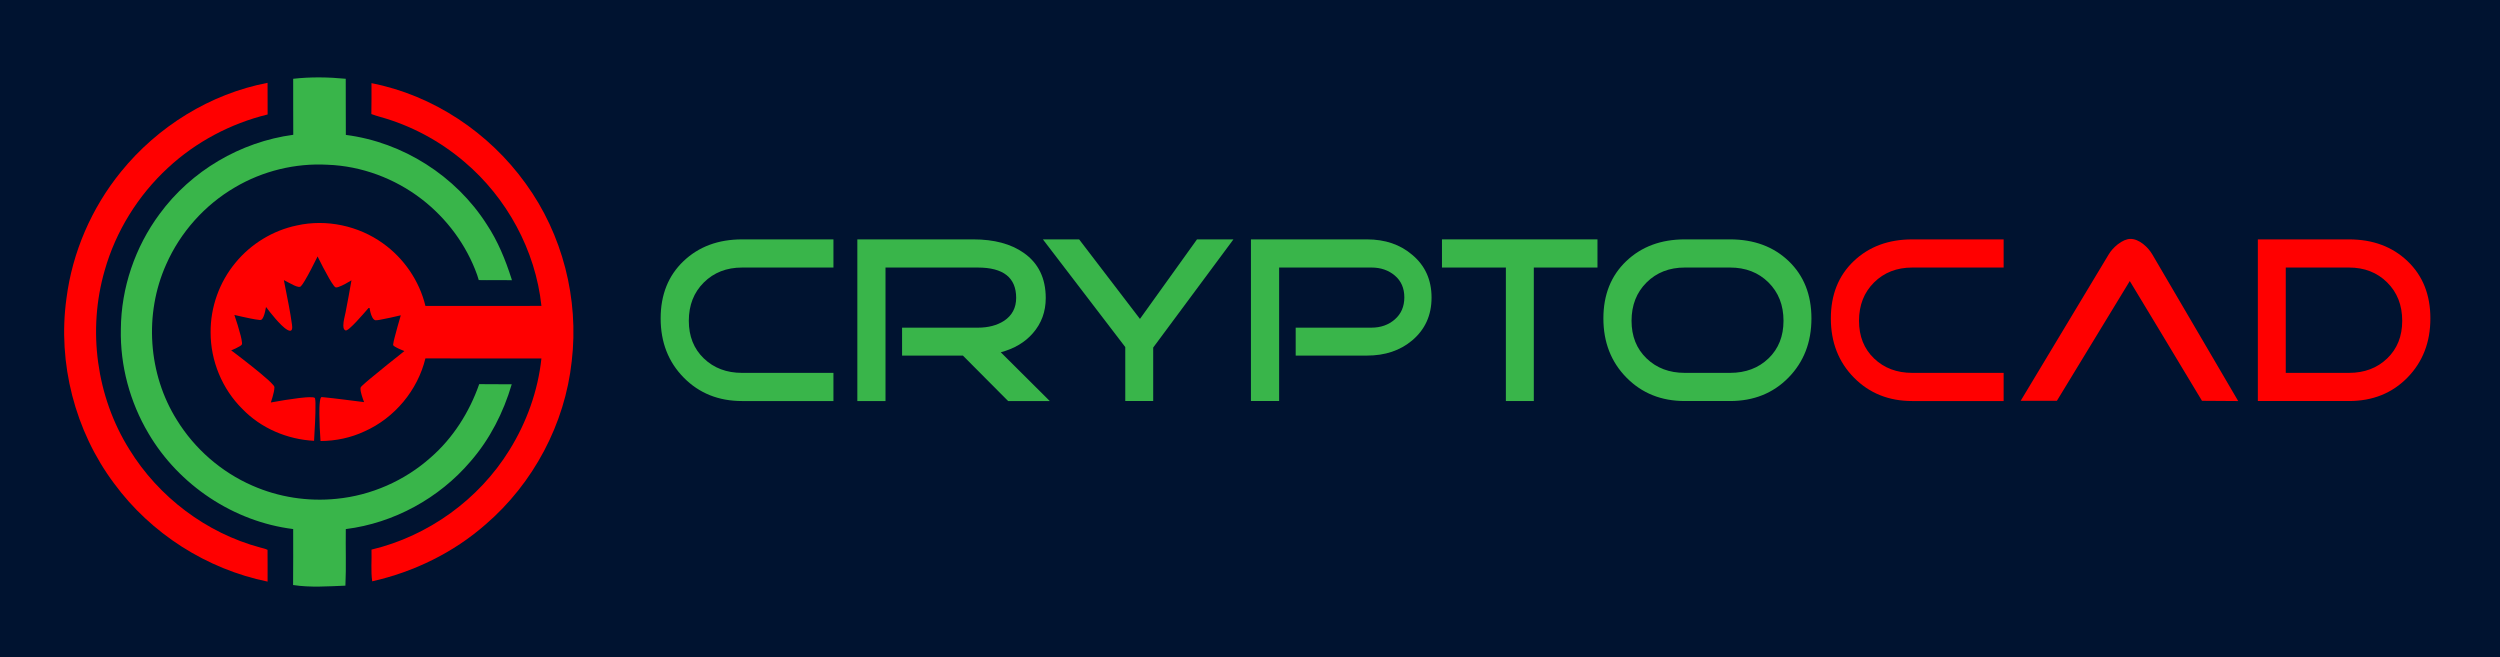 <?xml version="1.0" encoding="utf-8"?>
<!-- Generator: Adobe Illustrator 25.2.3, SVG Export Plug-In . SVG Version: 6.00 Build 0)  -->
<svg version="1.1" id="Layer_1" xmlns="http://www.w3.org/2000/svg" xmlns:xlink="http://www.w3.org/1999/xlink" x="0px" y="0px"
	 viewBox="0 0 2910.88 765.33" style="enable-background:new 0 0 2910.88 765.33;" xml:space="preserve">
<style type="text/css">
	.st0{fill:#001330;}
	.st1{fill:#39B54A;}
	.st2{fill:#FF0000;}
</style>
<rect x="-7.9" y="-23.35" class="st0" width="2918.78" height="814.63"/>
<path class="st1" d="M501.34,532.82c-30.28,26.94-69.19,44.06-109.53,47.96c-33.27,3.42-67.39-1.84-97.99-15.36
	c-36.09-15.73-67.13-42.76-87.79-76.28c-33.68-53.49-38.37-123.68-12.53-181.3c16.41-37.3,44.83-69.13,80.02-89.68
	c32.32-19.12,70.33-28.41,107.85-26.35c39.55,1.44,78.34,15.93,109.65,40.07c29.2,22.52,52.09,53.35,64.52,88.12l1.9,6.11
	c11.72,0.28,26.87-0.14,38.61,0.18l-0.52-1.86c-7.06-22.12-15.93-43.8-28.82-63.24c-36.02-56.43-97.57-95.61-164.03-104.11
	c-0.18-21.78,0.04-43.59-0.12-65.37c-20.34-1.94-40.88-2.31-61.2,0.02c0.12,21.72-0.08,43.47,0.1,65.21
	c-61.48,8.22-118.98,42.06-155.61,92.15c-28.58,38.49-44.77,86.09-45.13,134.06c-0.95,42.46,10.5,85,32.16,121.49
	C208.21,564.8,272.04,607.42,341.36,616c-0.02,21.72,0.16,43.45-0.1,65.17c20.16,3.1,40.64,1.52,60.92,0.73
	c1.03-21.92,0.12-43.92,0.45-65.86c55.96-7.02,108.68-35.9,145.21-78.77c22.53-25.86,38.35-57.03,47.99-89.82l-37.87-0.18
	C546.56,479.86,527.51,510.07,501.34,532.82z"/>
<path class="st2" d="M140.88,199.94c42.7-52.68,103.9-90.71,170.65-103.5c0.08,12.28-0.04,24.55,0.08,36.83
	c-43.07,10.56-83.48,31.9-116.01,62.09c-34.81,32.12-60.76,73.85-73.69,119.45c-20.16,69.38-9.71,147.05,28.64,208.37
	c34.08,55.49,89.66,97.51,152.64,114.37c2.77,0.83,5.73,1.28,8.32,2.67c0.18,12.31-0.02,24.65,0.06,36.98
	c-70.96-14.55-135.96-55.98-178.81-114.41c-45.54-60.98-65.84-140.07-55.37-215.44C84.27,293.58,106.68,241.99,140.88,199.94z"/>
<path class="st2" d="M612.11,213.76C569.53,154.4,504.38,110.89,432.53,96.82c-0.06,12,0.18,24-0.14,35.98
	c3.3,1.21,6.68,2.31,10.1,3.26c35.96,9.96,69.62,27.99,98.01,52.19c49.67,41.95,83,103.16,89.92,167.92
	c-45.01,0.04-90.04,0.02-135.07,0.02c-7.06-29.18-25.03-55.43-49.42-72.82c-28.5-20.54-65.82-28.54-100.18-20.89
	c-27.85,5.75-53.51,21.39-71.54,43.37c-18.78,22.57-29.26,51.89-28.98,81.26c-0.08,33.03,13.5,65.9,37.04,89.11
	c21.79,22.59,52.33,35.39,83.42,37.07c0.43-7.21,0.85-14.43,1.16-21.65c0.31-7.4,0.61-14.81,0.47-22.22
	c-0.07-1.83-0.08-3.68-0.48-5.46c-0.26-1.18-1.73-1.21-2.69-1.38c-5.38-0.39-10.76,0.31-16.1,0.89
	c-10.95,1.34-21.84,3.16-32.69,5.15c1.35-4.05,2.6-8.14,3.49-12.31c0.34-1.72,0.67-3.47,0.67-5.23c0.06-0.96-0.57-1.75-1.11-2.46
	c-1.98-2.44-4.33-4.54-6.63-6.66c-6.04-5.41-12.35-10.51-18.68-15.57c-6.88-5.49-13.87-10.86-20.87-16.19
	c-0.98-0.74-1.93-1.52-2.96-2.19v-0.22l0.14,0.02c0.27-0.04,0.53-0.12,0.78-0.23c3.05-1.31,6.08-2.68,8.93-4.4
	c0.83-0.54,1.71-1.06,2.37-1.81c0.41-0.72,0.31-1.61,0.29-2.41c-0.22-2.77-0.9-5.48-1.54-8.19c-2.07-8.13-4.65-16.11-7.32-24.07
	c6.32,1.49,12.65,2.91,19.01,4.19c3.44,0.66,6.88,1.37,10.37,1.68c0.78,0.07,1.64,0.05,2.27-0.47c1.06-0.83,1.66-2.08,2.22-3.28
	c1.55-3.63,2.23-7.54,2.95-11.39c1.5,2.04,3.08,4.02,4.64,6.01c4.19,5.23,8.49,10.39,13.29,15.08c2.13,2.02,4.32,4.03,6.87,5.51
	c1.06,0.57,2.21,1.14,3.45,1.07c0.85-0.04,1.58-0.65,1.86-1.45c0.7-1.84,0.3-3.84,0.13-5.73c-0.95-7.42-2.34-14.77-3.67-22.13
	c-1.85-9.9-3.78-19.78-5.78-29.64c4.04,1.94,7.85,4.31,11.93,6.16c1.58,0.71,3.2,1.38,4.92,1.68c0.98,0.16,2.17,0.21,2.88-0.62
	c1.86-1.92,3.2-4.27,4.61-6.52c5.14-8.65,9.65-17.66,14.13-26.67c0.26-0.51,0.51-1.01,0.7-1.55h0.07
	c4.22,8.56,8.62,17.04,13.35,25.34c1.76,2.99,3.5,6.01,5.62,8.77c0.6,0.7,1.17,1.52,2.05,1.89c1.14,0.22,2.28-0.17,3.37-0.49
	c5.34-1.91,10.23-4.83,15.08-7.72c-2.19,12.34-4.36,24.68-6.8,36.97c-0.98,5.23-2.69,10.37-2.68,15.74c0.02,1.65,0.19,3.46,1.3,4.77
	c0.58,0.61,1.5,1.15,2.35,0.77c1.32-0.51,2.41-1.45,3.5-2.32c2.82-2.39,5.39-5.06,7.95-7.73c5.25-5.56,10.21-11.36,15.25-17.11
	c0.69,4.22,1.46,8.54,3.55,12.33c0.81,1.36,1.92,2.84,3.59,3.09c1.68,0.07,3.34-0.28,4.99-0.54c8.2-1.44,16.3-3.39,24.41-5.25
	c-2.52,8.68-5.04,17.37-7.26,26.14c-0.63,2.61-1.35,5.21-1.65,7.88c-0.15,1.15,1.04,1.76,1.83,2.34c3.54,2.19,7.41,3.74,11.27,5.27
	v0.02c-13.54,10.72-27.04,21.49-40.3,32.55c-2.99,2.53-5.99,5.05-8.85,7.74c-0.89,0.85-1.95,1.78-1.94,3.13
	c-0.1,2.57,0.61,5.08,1.27,7.53c0.81,2.88,1.83,5.69,2.91,8.48c-7.85-1.01-15.7-1.97-23.54-2.96c-8.28-1.01-16.56-2.07-24.87-2.85
	c-0.61-0.05-1.39-0.18-1.75,0.45c-0.86,1.29-1.02,2.89-1.28,4.38c-0.64,4.85-0.64,9.75-0.64,14.63c0.06,10.56,0.62,21.12,1.35,31.65
	c17.65-0.06,35.26-3.74,51.34-11.29c34.91-15.54,61.75-47.78,70.79-84.88c45.01,0.06,90.04-0.02,135.07,0.04
	c-4.01,37.76-17.22,74.4-37.22,106.6c-35.62,57.74-94.65,100.22-160.63,115.97c0.42,12.28-0.93,24.69,0.83,36.91
	c48.51-10.95,94.59-33.33,132.02-66.22c55.62-47.84,92.47-117.08,100.3-190.08C674.28,348.12,655.01,272.8,612.11,213.76z"/>
<path class="st1" d="M970.41,466.95H864.03c-27.38,0-50.02-9.09-67.93-27.28c-17.91-18.19-26.87-41.15-26.87-68.9
	c0-27.56,8.86-49.79,26.6-66.69c17.73-16.9,40.46-25.35,68.21-25.35h106.38v32.79H864.03c-18.01,0-32.84,5.79-44.51,17.36
	c-11.67,11.58-17.5,26.46-17.5,44.65c0,18.01,5.83,32.61,17.5,43.82c11.67,11.21,26.5,16.81,44.51,16.81h106.38V466.95z"/>
<path class="st1" d="M1222.3,466.95h-48.5l-52.64-52.91h-70.83v-32.52h88.19c12.13,0,22.32-2.66,30.59-7.99
	c9.37-6.24,14.06-15.16,14.06-26.73c0-23.52-14.88-35.28-44.65-35.28h-107.48v155.43h-32.8V278.72h135.04
	c24.25,0,43.82,5.24,58.7,15.71c17.09,11.95,25.63,29.49,25.63,52.64c0,15.8-4.96,29.4-14.88,40.79
	c-9.19,10.66-21.68,18.1-37.48,22.32L1222.3,466.95z"/>
<path class="st1" d="M1436.16,278.72l-93.43,125.94v62.28h-32.52v-62.83l-95.91-125.39h42.17l70.83,92.6l66.42-92.6H1436.16z"/>
<path class="st1" d="M1666.83,346.51c0,20.58-7.54,37.2-22.6,49.88c-13.96,11.76-31.51,17.64-52.64,17.64h-82.95v-32.52h88.19
	c10.84,0,19.93-3.21,27.28-9.65c7.35-6.43,11.03-14.97,11.03-25.63c0-10.65-3.68-19.11-11.03-25.35
	c-7.35-6.24-16.44-9.37-27.28-9.37h-107.48v155.43h-32.8V278.72h135.04c21.13,0,38.67,5.97,52.64,17.91
	C1659.29,309.13,1666.83,325.75,1666.83,346.51z"/>
<path class="st1" d="M1860.02,311.51h-74.13v155.43h-32.52V311.51h-74.41v-32.79h181.06V311.51z"/>
<path class="st1" d="M2109.15,370.76c0,27.74-8.91,50.71-26.73,68.9c-17.82,18.19-40.51,27.28-68.07,27.28h-52.64
	c-27.38,0-50.02-9.09-67.93-27.28c-17.91-18.19-26.87-41.15-26.87-68.9c0-27.56,8.86-49.79,26.6-66.69
	c17.73-16.9,40.46-25.35,68.21-25.35h52.64c27.92,0,50.71,8.45,68.35,25.35C2100.33,320.98,2109.15,343.2,2109.15,370.76z
	 M2076.63,373.52c0-18.19-5.83-33.07-17.5-44.65c-11.67-11.58-26.59-17.36-44.78-17.36h-52.64c-18.01,0-32.84,5.79-44.51,17.36
	c-11.67,11.58-17.5,26.46-17.5,44.65c0,18.01,5.83,32.61,17.5,43.82c11.67,11.21,26.5,16.81,44.51,16.81h52.64
	c18.19,0,33.11-5.6,44.78-16.81C2070.79,406.13,2076.63,391.53,2076.63,373.52z"/>
<path class="st2" d="M2332.93,466.95h-106.38c-27.38,0-50.02-9.09-67.93-27.28c-17.91-18.19-26.87-41.15-26.87-68.9
	c0-27.56,8.86-49.79,26.6-66.69c17.73-16.9,40.46-25.35,68.21-25.35h106.38v32.79h-106.38c-18.01,0-32.84,5.79-44.51,17.36
	c-11.67,11.58-17.5,26.46-17.5,44.65c0,18.01,5.83,32.61,17.5,43.82c11.67,11.21,26.5,16.81,44.51,16.81h106.38V466.95z"/>
<path class="st2" d="M2506.28,296.63c-2.76-4.77-6.34-8.91-10.75-12.4c-5.15-4.04-10.11-6.06-14.88-6.06
	c-4.41,0-9.37,2.11-14.88,6.34c-4.59,3.68-8.18,7.72-10.75,12.13l-102.25,170.04h42.17l84.88-139.45l32.8,54.29l19.57,32.52
	l31.69,52.64l42.17,0.28L2506.28,296.63z"/>
<path class="st2" d="M2829.82,370.76c0,27.74-8.91,50.71-26.73,68.9c-17.82,18.19-40.51,27.28-68.07,27.28h-106.1V278.72h106.1
	c27.74,0,50.48,8.45,68.21,25.35C2820.96,320.98,2829.82,343.2,2829.82,370.76z M2797.03,373.52c0-18.19-5.84-33.07-17.5-44.65
	c-11.67-11.58-26.5-17.36-44.51-17.36h-73.58v122.64h73.58c18,0,32.84-5.6,44.51-16.81
	C2791.19,406.13,2797.03,391.53,2797.03,373.52z"/>
</svg>
